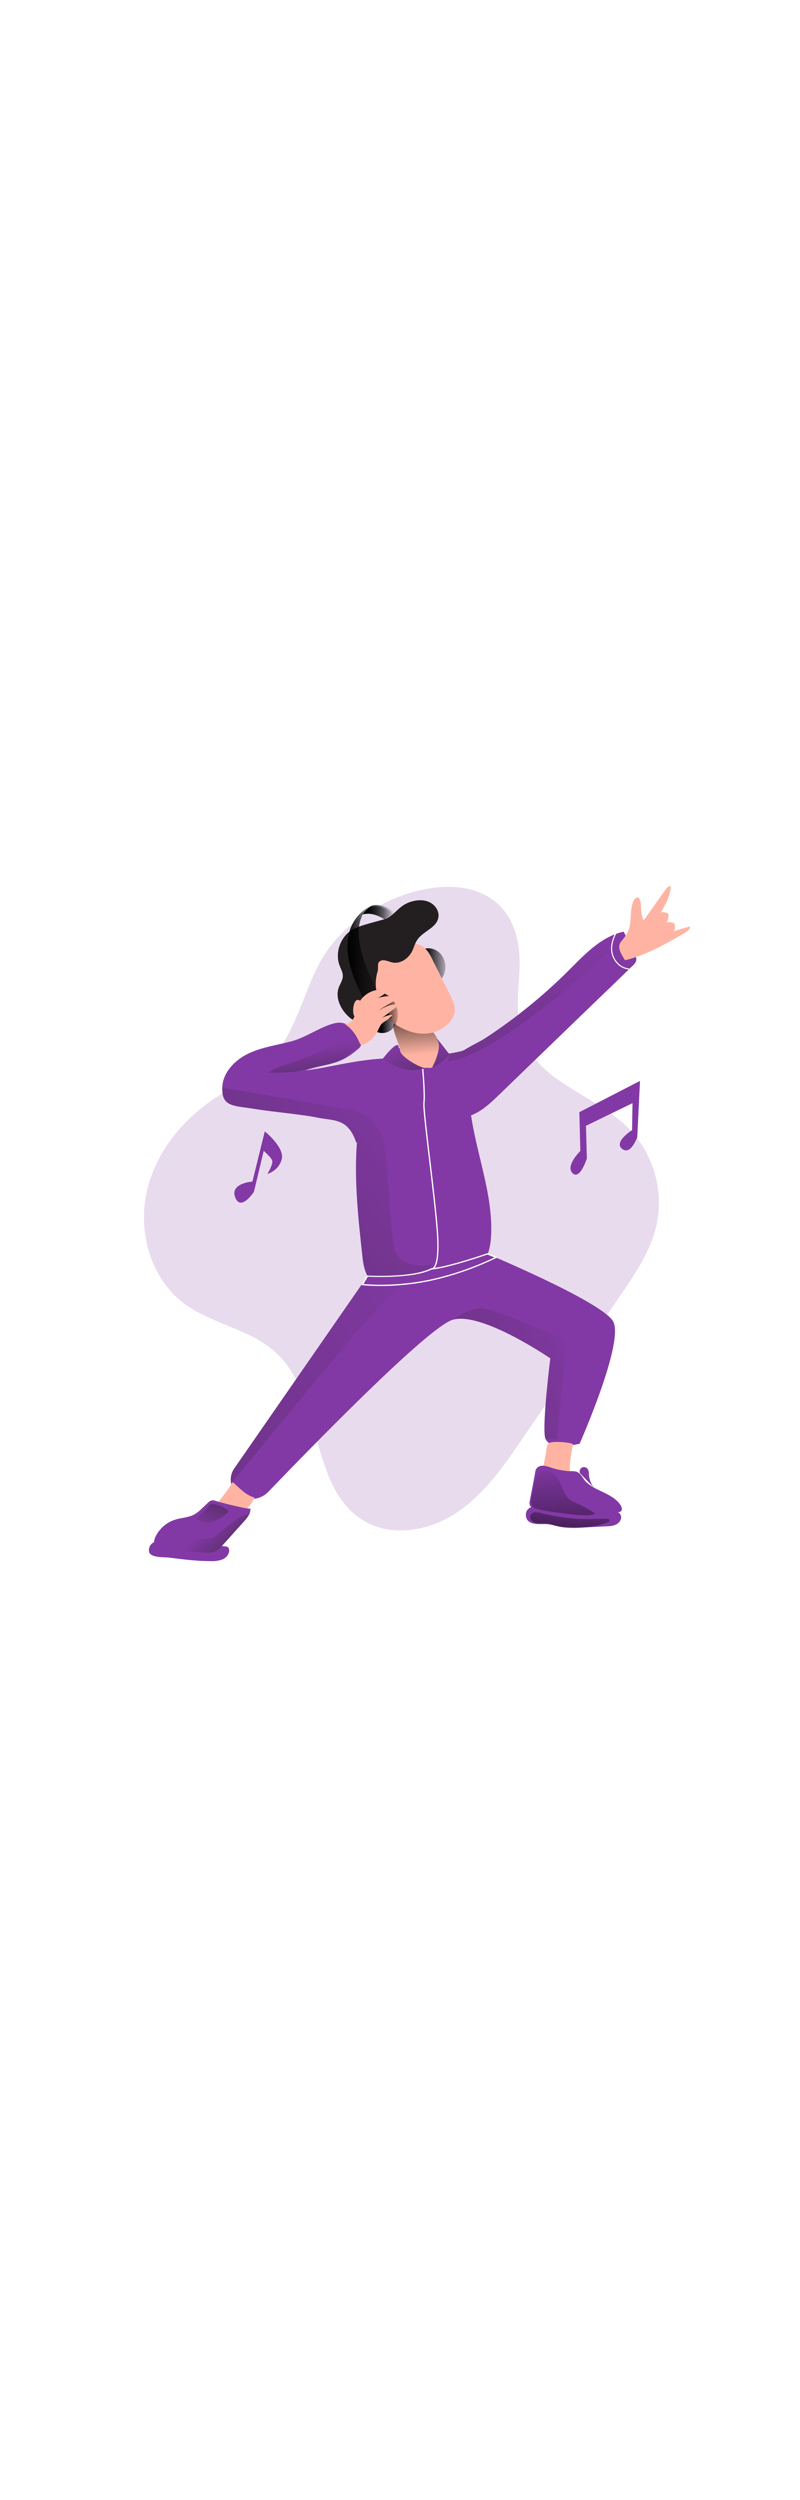 <svg id="_0072_music" xmlns="http://www.w3.org/2000/svg" xmlns:xlink="http://www.w3.org/1999/xlink" viewBox="0 0 500 500" data-imageid="music-36" imageName="Music" class="illustrations_image" style="width: 160px;"><defs><style>.cls-1_music-36{fill:url(#linear-gradient);}.cls-1_music-36,.cls-2_music-36,.cls-3_music-36,.cls-4_music-36,.cls-5_music-36,.cls-6_music-36,.cls-7_music-36,.cls-8_music-36,.cls-9_music-36,.cls-10_music-36,.cls-11_music-36,.cls-12_music-36,.cls-13_music-36,.cls-14_music-36,.cls-15_music-36,.cls-16_music-36,.cls-17_music-36,.cls-18_music-36,.cls-19_music-36,.cls-20_music-36,.cls-21_music-36,.cls-22_music-36{stroke-width:0px;}.cls-2_music-36{isolation:isolate;opacity:.18;}.cls-2_music-36,.cls-22_music-36{fill:#68e1fd;}.cls-3_music-36{fill:url(#linear-gradient-11-music-36);}.cls-4_music-36{fill:url(#linear-gradient-12-music-36);}.cls-5_music-36{fill:url(#linear-gradient-13-music-36);}.cls-6_music-36{fill:url(#linear-gradient-10-music-36);}.cls-7_music-36{fill:url(#linear-gradient-17-music-36);}.cls-8_music-36{fill:url(#linear-gradient-16-music-36);}.cls-9_music-36{fill:url(#linear-gradient-15-music-36);}.cls-10_music-36{fill:url(#linear-gradient-18-music-36);}.cls-11_music-36{fill:url(#linear-gradient-14-music-36);}.cls-23_music-36{stroke-width:.69px;}.cls-23_music-36,.cls-24_music-36{fill:none;stroke:#fff;stroke-miterlimit:10;}.cls-24_music-36{stroke-width:.8px;}.cls-12_music-36{fill:url(#linear-gradient-4-music-36);}.cls-13_music-36{fill:url(#linear-gradient-2-music-36);}.cls-14_music-36{fill:url(#linear-gradient-3-music-36);}.cls-15_music-36{fill:url(#linear-gradient-8-music-36);}.cls-16_music-36{fill:url(#linear-gradient-9-music-36);}.cls-17_music-36{fill:url(#linear-gradient-7-music-36);}.cls-18_music-36{fill:url(#linear-gradient-5-music-36);}.cls-19_music-36{fill:url(#linear-gradient-6-music-36);}.cls-20_music-36{fill:#231f20;}.cls-21_music-36{fill:#ffb4a3;}</style><linearGradient id="linear-gradient-music-36" x1="465.58" y1="-878.79" x2="477.71" y2="-878.79" gradientTransform="translate(-206.93 937.44)" gradientUnits="userSpaceOnUse"><stop offset="0" stop-color="#000"/><stop offset="1" stop-color="#000" stop-opacity="0"/></linearGradient><linearGradient id="linear-gradient-2-music-36" x1="258.09" y1="88.77" x2="261.02" y2="127.87" gradientTransform="matrix(1,0,0,1,0,0)" xlink:href="#linear-gradient-music-36"/><linearGradient id="linear-gradient-3-music-36" x1="472.71" y1="-864.41" x2="489.5" y2="-864.41" gradientTransform="translate(-206.93 937.44)" xlink:href="#linear-gradient-music-36"/><linearGradient id="linear-gradient-4-music-36" x1="445.35" y1="-835.75" x2="458.15" y2="-835.75" xlink:href="#linear-gradient-music-36"/><linearGradient id="linear-gradient-5-music-36" x1="424.1" y1="-871.5" x2="446.45" y2="-871.5" xlink:href="#linear-gradient-music-36"/><linearGradient id="linear-gradient-6-music-36" x1="433.74" y1="-898.68" x2="454.04" y2="-898.68" xlink:href="#linear-gradient-music-36"/><linearGradient id="linear-gradient-7-music-36" x1="433.74" y1="-898.33" x2="453.03" y2="-898.33" xlink:href="#linear-gradient-music-36"/><linearGradient id="linear-gradient-8-music-36" x1="475.23" y1="3928.53" x2="33.28" y2="3554.44" gradientTransform="translate(-206.93 4078.48) scale(1 -1)" gradientUnits="userSpaceOnUse"><stop offset="0" stop-color="#231f20" stop-opacity="0"/><stop offset="1" stop-color="#231f20"/></linearGradient><linearGradient id="linear-gradient-9-music-36" x1="401.75" y1="3957.09" x2="407.26" y2="3902.18" xlink:href="#linear-gradient-8-music-36"/><linearGradient id="linear-gradient-10-music-36" x1="530.19" y1="3994.97" x2="598.38" y2="3839.95" xlink:href="#linear-gradient-8-music-36"/><linearGradient id="linear-gradient-11-music-36" x1="480.21" y1="3958.16" x2="488.17" y2="3906.57" xlink:href="#linear-gradient-8-music-36"/><linearGradient id="linear-gradient-12-music-36" x1="453.33" y1="3956.21" x2="483.03" y2="3897.66" xlink:href="#linear-gradient-8-music-36"/><linearGradient id="linear-gradient-13-music-36" x1="577.32" y1="3773.03" x2="229.12" y2="3615.01" xlink:href="#linear-gradient-8-music-36"/><linearGradient id="linear-gradient-14-music-36" x1="509.75" y1="3797.76" x2="-386.25" y2="3391.11" xlink:href="#linear-gradient-8-music-36"/><linearGradient id="linear-gradient-15-music-36" x1="334.63" y1="3653.96" x2="367.55" y2="3618.58" xlink:href="#linear-gradient-8-music-36"/><linearGradient id="linear-gradient-16-music-36" x1="557.13" y1="3697.19" x2="561.37" y2="3619.52" gradientTransform="translate(-206.93 4078.48) scale(1 -1)" gradientUnits="userSpaceOnUse"><stop offset="0" stop-color="#000" stop-opacity="0"/><stop offset=".86" stop-color="#000" stop-opacity=".66"/><stop offset=".99" stop-color="#000"/></linearGradient><linearGradient id="linear-gradient-17-music-36" x1="564.89" y1="3677.95" x2="561.09" y2="3640.23" xlink:href="#linear-gradient-16-music-36"/><linearGradient id="linear-gradient-18-music-36" x1="334.96" y1="3651.63" x2="354.83" y2="3698.06" xlink:href="#linear-gradient-8-music-36"/></defs><path id="background_music-36" class="cls-2_music-36 targetColor" d="M200.52,69.15c-11.74,21.33-16.09,47.4-33.69,64.29-8.96,8.65-20.54,13.88-31,20.62-21.56,13.87-39,35.28-44.31,60.33-5.31,25.05,2.94,53.51,23.39,68.89,17.52,13.16,41.7,16.01,57.72,31,29.81,27.74,20.26,85.61,55.81,105.51,17.84,9.99,40.91,5.31,57.8-6.26s28.79-28.78,40.27-45.67c20.37-29.81,40.74-59.59,61.12-89.34,9.52-13.88,19.19-28.14,22.76-44.55,4.59-21.25-2.17-44.55-17.45-60.01-20.37-20.54-54.54-28.22-65.56-55-5.46-13.4-3.57-28.54-2.77-42.97,4.44-81.52-96.56-56.94-124.07-6.84Z" style="fill: rgb(131, 57, 165);"/><g id="character_music-36"><path class="cls-1_music-36" d="M261.96,51.86c1.19.4,8.8,13.64,8.8,13.64l-3.33-.64s-2.17-6.11-8.8-6.11c0,.16.67-7.76,3.33-6.9Z"/><path class="cls-22_music-36 targetColor" d="M362.24,371.03s-18.05,4.51-21.26-2.95c-.18-.4-.31-.82-.38-1.26-1.66-9.2,3.33-49.15,3.33-49.15,0,0-42.49-29.18-60.78-24.18-15.48,4.2-91.74,82.93-115.45,107.58-4.24,4.42-10.8,5.72-16.4,3.25-6.04-2.7-8.74-9.78-6.04-15.81.29-.65.64-1.28,1.04-1.87l78.99-114.03,4.42-6.39,71.75-15.2s74.12,30.84,81.65,43.37c7.53,12.53-20.86,76.63-20.86,76.63Z" style="fill: rgb(131, 57, 165);"/><path class="cls-22_music-36 targetColor" d="M307.05,237.77c-.08,6.98-1.03,14.19-4.75,20.05-6.43,10.13-19.35,13.75-31.08,16.49-7.37,1.74-14.91,3.49-22.51,2.77s-15.24-4.25-18.98-10.85c-.01-.03-.03-.06-.05-.08-2.29-4.12-2.85-8.96-3.33-13.64-2.53-23.16-5.07-46.75-3.26-69.9.46-6.13,1.27-12.23,2.42-18.27.35-1.85.72-3.69,1.17-5.53,1.8-7.86,5.89-20.67,12.67-28.5,3.68-4.26,8.16-7.05,13.49-6.77,6.66.4,13.4,1.03,20.06,1.9,4.83.72,9.99,1.58,13.71,4.83,6.27,5.39,6.19,14.99,6.58,23.31,1.36,28.46,14.13,55.69,13.87,84.19Z" style="fill: rgb(131, 57, 165);"/><path class="cls-21_music-36" d="M249.99,125.28c.16,3.73,13.8,12.15,16.64,10.72,4.69.59,6.26-.66,7.06-4.07,1.11-4.75,1.51-9.99-.64-14.47-1.66-3.57-4.83-6.34-8.4-8.08-3.73-1.82-15.2-6.03-18.24-1.35-2.32,3.55,3.47,12.8,3.57,17.24Z"/><path class="cls-13_music-36" d="M249.99,125.28c.16,3.73,13.8,12.15,16.64,10.72,4.69.59,6.26-.66,7.06-4.07,1.11-4.75,1.51-9.99-.64-14.47-1.66-3.57-4.83-6.34-8.4-8.08-3.73-1.82-15.2-6.03-18.24-1.35-2.32,3.55,3.47,12.8,3.57,17.24Z"/><ellipse class="cls-14_music-36" cx="267.75" cy="73.03" rx="10.62" ry="11.65"/><path class="cls-21_music-36" d="M267.03,62.96c1.2,1.56,2.21,3.26,3.02,5.07,3.73,7.45,7.45,14.83,11.17,22.28,1.74,3.57,3.62,7.45,2.86,11.41-.46,2.21-1.52,4.24-3.08,5.88-2.35,2.7-5.35,4.75-8.73,5.95-5.15,1.82-11.01,1.51-16.25-.24s-9.91-4.76-14.19-8.25c-3.41-2.77-6.66-5.94-8.57-9.99-1.58-3.49-1.82-16.88-.95-19.58,2.37-8,8.39-11.67,15.6-14.67,6.66-2.69,13.79-4.44,19.1,2.14Z"/><path class="cls-20_music-36" d="M249.43,36.57c2.79-2.56,6.26-4.27,9.99-4.91,3.49-.64,7.29-.32,10.3,1.66s4.99,5.63,4.2,9.12c-1.27,6.26-9.41,8.24-13.03,13.55-1.51,2.17-2.17,4.75-3.25,7.13-2.3,4.6-7.37,8.24-12.45,7.13-2.7-.64-5.79-2.38-7.96-.64-1.66,1.35-.56,3.97-1.19,6.03-5.39,18.39,9.2,27.82,8.68,28.94-.88,2.17-19.58,2.69-21.88,2.29s-4.2-1.9-5.79-3.57c-4.52-4.52-7.53-11.41-5.31-17.44.88-2.37,2.46-4.52,2.54-7.06.08-2.3-1.19-4.34-1.98-6.51-3.17-8.17.56-18.39,8.17-22.67,2.35-1.21,4.82-2.18,7.37-2.89,4.12-1.27,8.25-2.3,12.37-3.49,3.97-1.22,6.19-4,9.2-6.69Z"/><path class="cls-12_music-36" d="M248.08,98.88c1.9,6.82-1.11,13.55-6.74,15.14-5.63,1.58-11.66-2.69-13.56-9.51s1.11-13.56,6.74-15.15c5.63-1.58,11.65,2.68,13.55,9.52Z"/><path class="cls-18_music-36" d="M239.52,94.43l-9.91,2.46c-27.9-47.33-.47-60.73,1.9-61.83.08,0,.08-.08.16-.08-1.99,1.35-3.64,3.14-4.83,5.23-10.3,17.82,12.69,54.22,12.69,54.22Z"/><path class="cls-19_music-36" d="M247.14,39.5l-1.03.56-5.87,3.17c-6.58-4.01-10.93-3.81-13.5-2.93.69-1.2,1.56-2.3,2.57-3.25.74-.72,1.53-1.39,2.37-1.98h0c6.64-3.17,15.46,4.44,15.46,4.44Z"/><path class="cls-17_music-36" d="M246.1,40.05l-5.87,3.17c-6.58-4.01-10.93-3.81-13.5-2.93.69-1.2,1.56-2.3,2.57-3.25.47-.4,1.03-.88,1.58-1.27h0c6.02-2.85,13.79,3.1,15.22,4.28Z"/><path class="cls-22_music-36 targetColor" d="M239.13,139.15c1.19,2.17.4,4.83-.4,7.13-1.45,4.12-4.24,13.48-7.53,21.81-2.53,6.4-5.36,12.19-8.1,14.52-.14.12-.28.24-.43.34-5.14-15.85-14.47-13.6-24.29-15.74-8.8-1.9-29.1-3.73-37.98-5.23-14.27-2.37-21.88-1.11-21.48-13.55.23-9.28,7.76-17.12,16.17-21.17,8.4-4.05,17.84-5.31,26.88-7.69,9.36-2.45,17.92-9.04,27.11-11.33,7.61-1.82,12.45,3.33,15.92,10.93.49.87.69,1.87.56,2.86-.34.96-.98,1.79-1.82,2.37-11.95,10.33-17.99,8.49-32.97,13.32,12.78-1.35,30.08-6.39,48.58-7.42,2.16-.13,4.33-.2,6.51-.2,1.74,0-7.55,7.45-6.74,9.04Z" style="fill: rgb(131, 57, 165);"/><path class="cls-22_music-36 targetColor" d="M397.68,68.83c-.24,1.45-1.27,2.53-2.38,3.57-10.62,10.3-21.33,20.61-31.95,30.83-17.44,16.89-34.88,33.69-52.32,50.58-6.74,6.51-14.59,13.47-24.02,13.31-1.98-8.64-7.13-24.02-4.99-32.74.35-1.45-2.37-5.89-1.45-7.1.19-.26,7.48-.95,9.65-2.34,4.42-2.85,9.65-5.13,13.29-7.53,18.54-12.14,35.8-26.14,51.51-41.77,7.84-7.85,15.85-16.4,25.51-21.31,1.34-.69,2.73-1.3,4.14-1.83,1.68-.63,3.39-1.14,5.14-1.51,2.3,4.67,4.6,9.35,6.9,14.03.56,1.19,1.19,2.46.96,3.81Z" style="fill: rgb(131, 57, 165);"/><path class="cls-21_music-36" d="M393.89,45.45c.48-4.67.16-9.67,2.17-13.87.47-1.03,1.51-2.22,2.61-1.9.96.24,1.35,1.45,1.58,2.37.72,3.97.08,8.33,2.06,11.9,4.6-6.43,9.12-12.92,13.75-19.34.79-1.11,1.9-2.3,3.17-1.9-.24,6.02-3.41,11.49-6.43,16.64,1.27-1.27,3.57-.39,4.34,1.19s.32,3.49-.48,5.07c1.5-1.05,3.56-.68,4.6.82.95,1.36.75,3.22-.48,4.34l10.54-3.09c.08,1.9-1.74,3.17-3.41,4.12-11.89,6.9-23.94,13.88-37.26,17.05-2.46-3.89-5.47-8.4-2.17-12.05,3.07-3.56,4.89-6.34,5.38-11.33Z"/><path class="cls-21_music-36" d="M403.07,47.9c-.38.76-.15,1.69.55,2.17.42.2.89.28,1.35.24,2.12-.06,4.18-.72,5.94-1.9-2.21,1.66-4.52,3.49-5.39,6.11-.2.34-.2.76,0,1.11.2.25.48.42.8.48,2.61.48,4.99-1.51,7.37-2.77,1.51-.8,3.09-1.35,4.59-2.22,1.53-.77,2.7-2.11,3.25-3.73.24-.63.09-1.35-.39-1.82-.58-.29-1.27-.26-1.82.08-1.74.63-3.49,1.27-5.23,1.98,2.17-1.52,3.53-3.94,3.72-6.58.04-.41-.04-.82-.23-1.19-1.45-2.06-6.35.96-7.77,1.98-.95.72-1.82,1.58-2.77,2.38-1.27,1-3.26,2.11-3.97,3.69Z"/><path class="cls-21_music-36" d="M223.59,93.65c-1.11,0-1.74,1.19-2.17,2.22-.6,1.81-.82,3.72-.64,5.62.1,1.33.6,2.59,1.45,3.62,2.77,3.1,7.06-.72,7.06-4.04.01-2.19-3.24-7.5-5.69-7.42Z"/><path class="cls-21_music-36" d="M339.09,387.36c-.59,2.44-.91,4.94-.96,7.45-.02.47.09.93.32,1.35.31.44.76.78,1.27.96,5.49,2.6,11.79,2.94,17.53.95.69-.16,1.3-.55,1.74-1.11.47-.84.47-1.86,0-2.7-.46-.79-.96-1.56-1.51-2.29-1.66-2.7-1.51-6.03-1.19-9.2.41-3.81,1.02-7.59,1.82-11.34.24-1.03-13.63-2.61-15.46-.47-1.19,1.35-1.19,4.83-1.51,6.51-.64,3.3-1.35,6.56-2.06,9.89Z"/><path class="cls-22_music-36 targetColor" d="M344.57,386.01c-1.6-.65-3.28-1.08-4.99-1.27-1.74-.08-3.57.56-4.44,2.06-.37.66-.58,1.38-.64,2.13-1.11,5.95-2.21,11.9-3.41,17.92-.24.8-.24,1.66,0,2.46.4,1.11,1.58,1.82,2.78,2.22,3.73,1.35,7.76,1.45,11.65,1.51l40.52.72c.6.05,1.2-.06,1.74-.32,1.45-.8.88-3.02-.08-4.28-3.17-4.59-8.68-6.82-13.71-9.28-2.66-1.21-5.15-2.77-7.39-4.65-1.9-1.74-3.09-4.91-5.31-6.27-1.74-1.03-3.81-.72-5.71-.79-3.74-.29-7.44-1.02-11.01-2.17Z" style="fill: rgb(131, 57, 165);"/><path class="cls-22_music-36 targetColor" d="M341.71,421.29c3.41.16,6.74,1.45,10.13,1.98,3.58.44,7.19.52,10.78.24,5.46-.32,11.01-.56,16.48-.87,2.22-.08,4.6-.24,6.51-1.45s3.25-3.62,2.29-5.63c-1.03-2.21-3.96-2.77-6.42-2.93-14.11-1.03-28.38-2.77-42.57-3.17-4.2-.08-10.7.87-10.22,6.58.72,6.44,8.65,5.01,13.01,5.25Z" style="fill: rgb(131, 57, 165);"/><path class="cls-22_music-36 targetColor" d="M362.48,389.45c-.53-1.23-.1-2.67,1.03-3.41,1.16-.69,2.63-.49,3.57.48.96,1.11.96,2.69,1.03,4.12.24,2.9,1.35,5.66,3.18,7.92" style="fill: rgb(131, 57, 165);"/><path class="cls-21_music-36" d="M145.44,394.99c-3.33,5.71-8.89,12.5-13.5,17.18,2.89,5.07,9.83,6.58,15.2,4.52,5.36-2.06,9.36-6.82,12.05-11.97-5.87-1.66-9.18-5.79-13.75-9.73"/><path class="cls-22_music-36 targetColor" d="M155.61,415.46c-.79,1.36-1.73,2.63-2.81,3.77-4.44,4.92-8.88,9.91-13.32,14.83-1.66,1.82-3.33,3.73-5.63,4.52-1.98.72-4.12.55-6.26.39-8.13-.58-16.27-1.22-24.47-1.79l-2.49-.19c-.93,0-1.85-.22-2.69-.63-2.3-1.35-1.9-4.76-.8-7.13,2.46-5.18,6.97-9.09,12.45-10.78,3.81-1.19,7.96-1.27,11.42-3.01,2.85-1.45,4.91-3.73,7.13-5.79,3.17-3.01,3.62-4.12,7.76-2.54,1.5.48,20.54,5.43,20.54,4.3.18,1.41-.12,2.84-.84,4.06Z" style="fill: rgb(131, 57, 165);"/><path class="cls-22_music-36 targetColor" d="M105.89,442.22c8.72,1.11,17.52,2.22,26.24,2.17,2.32.1,4.64-.25,6.82-1.03,2.21-.83,3.83-2.75,4.28-5.07.16-1.19-.24-2.54-1.35-2.94-.31-.09-.63-.15-.96-.16-12.6-1.19-25.12-2.45-37.73-3.62-4.28-.4-9.91.55-10.13,6.02-.2,5.01,9.2,4.15,12.82,4.62Z" style="fill: rgb(131, 57, 165);"/><path class="cls-21_music-36" d="M215.34,108.68c2.54.32,4.76-1.66,5.87-3.96,1.11-2.29,1.35-4.84,2.17-7.24,2.63-6.97,9.75-11.17,17.12-10.13.41.02.79.22,1.03.56.24.48-.16.95-.56,1.35-1.73,1.65-3.82,2.87-6.1,3.57,4.34-1.51,9.41-2.06,13.95-.95-.24.95-1.19,1.58-1.98,2.06-3.62,2.21-7.24,4.34-10.85,6.58,3.73-2.06,7.77-4.28,12.05-4.05.48.88-.4,1.82-1.19,2.38-2.78,2.06-5.47,4.12-8.25,6.18,2-1.22,4.25-1.95,6.58-2.13-1.45,3.01-5.31,3.8-7.29,6.51-.64,1.07-1.19,2.18-1.66,3.33-1.76,3.82-4.82,6.88-8.64,8.64-.72.32-1.58.56-2.22.08-.3-.28-.52-.63-.64-1.03-1.94-4.75-5.11-9.11-9.39-11.75Z"/><path class="cls-24_music-36" d="M264.18,136.52s1.45,15.47.79,21.5c-.66,6.03,8,66.27,8.68,85.69.68,19.42-4.05,18.09-4.05,18.09-11.97,6.03-39.96,4.44-39.96,4.44l-3.09,5.31s19.82,2.37,44.14-3.1c13.59-3.14,26.77-7.79,39.32-13.87l-5.31-2.22s-24.81,8.65-35.12,9.41"/><path class="cls-23_music-36" d="M385.2,51.55s-5.15,8-1.82,15.38c3.33,7.37,9.86,7.37,9.86,7.37"/><path class="cls-15_music-36" d="M269.99,258.84c-3.93,9.16-38.73,7.47-40.25,7.39-.01-.03-.03-.06-.05-.08-2.29-4.12-2.85-8.96-3.33-13.64-2.53-23.16-5.07-46.75-3.26-69.9-.14.12-.28.24-.43.34-5.14-15.85-14.47-13.6-24.29-15.74-8.8-1.9-29.1-3.73-37.98-5.23-14.27-2.37-21.88-1.11-21.48-13.55,0,0,66.33,11.3,78.83,13.54,2.68.45,5.29,1.25,7.76,2.37,2.08.95,4,2.22,5.69,3.76,3.08,2.8,5.07,6.14,7.09,9.49,4.01,6.7,4.91,54.91,8.03,70.53,3.13,15.62,23.66,10.72,23.66,10.72Z"/><path class="cls-16_music-36" d="M167.28,139.55c3.43-2.89,7.86-4.29,12.12-5.72,12.93-4.35,25.5-9.72,37.58-16.06.65-.39,1.36-.66,2.1-.8,2.95-.35,4.6,3.25,5.28,6.14-3.08.72-5.2,3.42-7.62,5.47-7.04,5.94-15.96,5.67-24.34,8.04-3.55,1-6.35,1.89-10.13,2.11l-7.68.43c-1.4.08-6.3-.45-7.31.41Z"/><path class="cls-6_music-36" d="M380.54,54.34l-.29,9.41s-74.85,70.99-104.32,68.31c-5.87-.54,5.31-4,4.62-4.76-.08-.09,9.65-2.34,9.65-2.34,4.42-2.85,9.65-5.13,13.29-7.53,18.55-12.14,35.81-26.14,51.53-41.77,7.84-7.85,15.85-16.4,25.51-21.31Z"/><path class="cls-22_music-36 targetColor" d="M239.35,130.3s9.88,8.68,20.81,7.11c10.93-1.58,4.02-.89,4.02-.89,0,0-14.96-6.7-14.96-12.95s-9.88,6.73-9.88,6.73Z" style="fill: rgb(131, 57, 165);"/><path class="cls-22_music-36 targetColor" d="M280.55,127.29s2.06,6.38-8.1,10.72c-10.16,4.34-3.9,1.32-3.9,1.32,0,0,8.25-14.88,5.01-20.26s7,8.22,7,8.22Z" style="fill: rgb(131, 57, 165);"/><path class="cls-3_music-36" d="M280.55,127.29s.22,1.93-7,6.85l-4.02,2.08s7.24-11.77,4.02-17.11,7,8.18,7,8.18Z"/><path class="cls-4_music-36" d="M239.35,130.3s9.85,8.42,20.81,7.11c3.73-.45,4.34-1.4,4.34-1.4,0,0-15.26-6.19-15.26-12.44s-9.89,6.73-9.89,6.73Z"/><path class="cls-5_music-36" d="M353.47,313.3c-.67,9.41-5.36,54.91-5.36,54.91l-7.12-.12c-.18-.4-.31-.82-.38-1.26-1.66-9.2,3.33-49.15,3.33-49.15,0,0-42.49-29.18-60.78-24.18,0,0,10.75-8.32,19.45-6.98,8.71,1.34,46.21,17.41,46.21,17.41,0,0,5.33,0,4.66,9.38Z"/><path class="cls-11_music-36" d="M251.68,272.45c-6.69,2.68-26.77,26.11-43.53,46.2-15.67,18.81-58.33,70.73-63.68,77.23-.17-.82-.26-1.65-.26-2.48,0-2.41.73-4.76,2.08-6.75l78.98-114.03c10.48,1.05,26.4-.17,26.4-.17Z"/><path class="cls-9_music-36" d="M155.61,415.46c-.79,1.36-1.73,2.63-2.81,3.77-4.44,4.92-8.88,9.91-13.32,14.83-1.66,1.82-3.33,3.73-5.63,4.52-1.98.72-4.12.55-6.26.39-8.13-.58-16.27-1.22-24.47-1.79-.13-.64-.16-1.3-.09-1.95.03-.86.31-1.69.81-2.39.43-.49.97-.87,1.57-1.11,2.07-.92,4.41-.97,6.67-.99l15.46-.2c1.98,0,4.04-.07,5.79-.97.85-.47,1.65-1.03,2.37-1.67,1.93-1.59,3.86-3.18,5.79-4.77,3.32-2.73,6.69-5.5,10.63-7.24,1.07-.55,2.31-.7,3.48-.43Z"/><path class="cls-8_music-36" d="M336.72,389.45c.32-.96,1.3-1.55,2.3-1.37,1.63-.04,3.26.21,4.81.72,3.62,1.4,5.79,5.17,7.24,8.77,1.24,2.95,2.37,6.12,4.83,8.17,1.49,1.1,3.13,1.99,4.86,2.65,3.62,1.61,7.11,3.52,10.42,5.69.24.16.51.39.44.67s-.28.33-.48.41c-1.46.46-3,.67-4.53.62-3.01-.04-6.02-.25-9.01-.62-5.16-.56-10.31-1.24-15.44-2.03-2.44-.3-4.84-.84-7.17-1.61-.66-.21-1.28-.55-1.8-1-.63-.67-1.03-1.53-1.12-2.45-.14-1.68,0-3.37.43-5.01.5-2.49.9-5.01,1.45-7.48.46-1.78,1.46-4.8,2.79-6.12Z"/><path class="cls-7_music-36" d="M338.11,414.31c-1.14-.37-2.32-.54-3.52-.53-1.21.05-2.31.69-2.94,1.72-.72,1.4,0,3.22,1.3,4.15,1.35.84,2.92,1.24,4.51,1.13,1.57-.11,3.15-.1,4.73.04,1.66.26,3.19,1,4.8,1.45,1.79.43,3.61.67,5.45.72,9.35.54,19.04.58,27.69-3,.37-.1.69-.34.89-.67.16-.52-.08-1.07-.57-1.3-.48-.2-1.01-.28-1.53-.23-6.24.11-12.52.55-18.74.12-7.45-.53-14.84-1.73-22.07-3.59Z"/><path class="cls-10_music-36" d="M133.45,419.45c3.52-1.08,6.68-3.08,9.18-5.79.15-.12.24-.3.25-.49-.04-.2-.17-.38-.35-.48-2.66-2.03-5.77-3.4-9.07-4-.59-.15-1.21-.14-1.79.05-.58.31-1.06.78-1.4,1.35-1.81,2.47-3.99,4.65-6.45,6.46-.4.3-.85.68-.8,1.17.08.33.28.62.57.8,2.72,2.1,6.38,2.53,9.52,1.12"/></g><g id="music_note_music-36"><path class="cls-22_music-36 targetColor" d="M362.1,163.81l37.9-19.54-1.7,35.11s-4.07,11.69-9.51,7.34c-5.43-4.35,6.25-11.68,6.25-11.68l.27-16.85-29.07,14.13.55,20.38s-4.34,13.85-8.97,9.23c-4.62-4.62,4.88-13.85,4.88-13.85l-.61-24.27Z" style="fill: rgb(131, 57, 165);"/><path class="cls-22_music-36 targetColor" d="M157.75,207.2l7.74-31.38s12.5,10.05,10.6,17.37-8.97,9.23-8.97,9.23c0,0,3.8-6.24,2.99-8.42s-5.3-5.98-5.3-5.98l-6.1,25.57s-8.15,12.49-11.68,3.53c-3.53-8.96,10.72-9.94,10.72-9.94Z" style="fill: rgb(131, 57, 165);"/></g></svg>